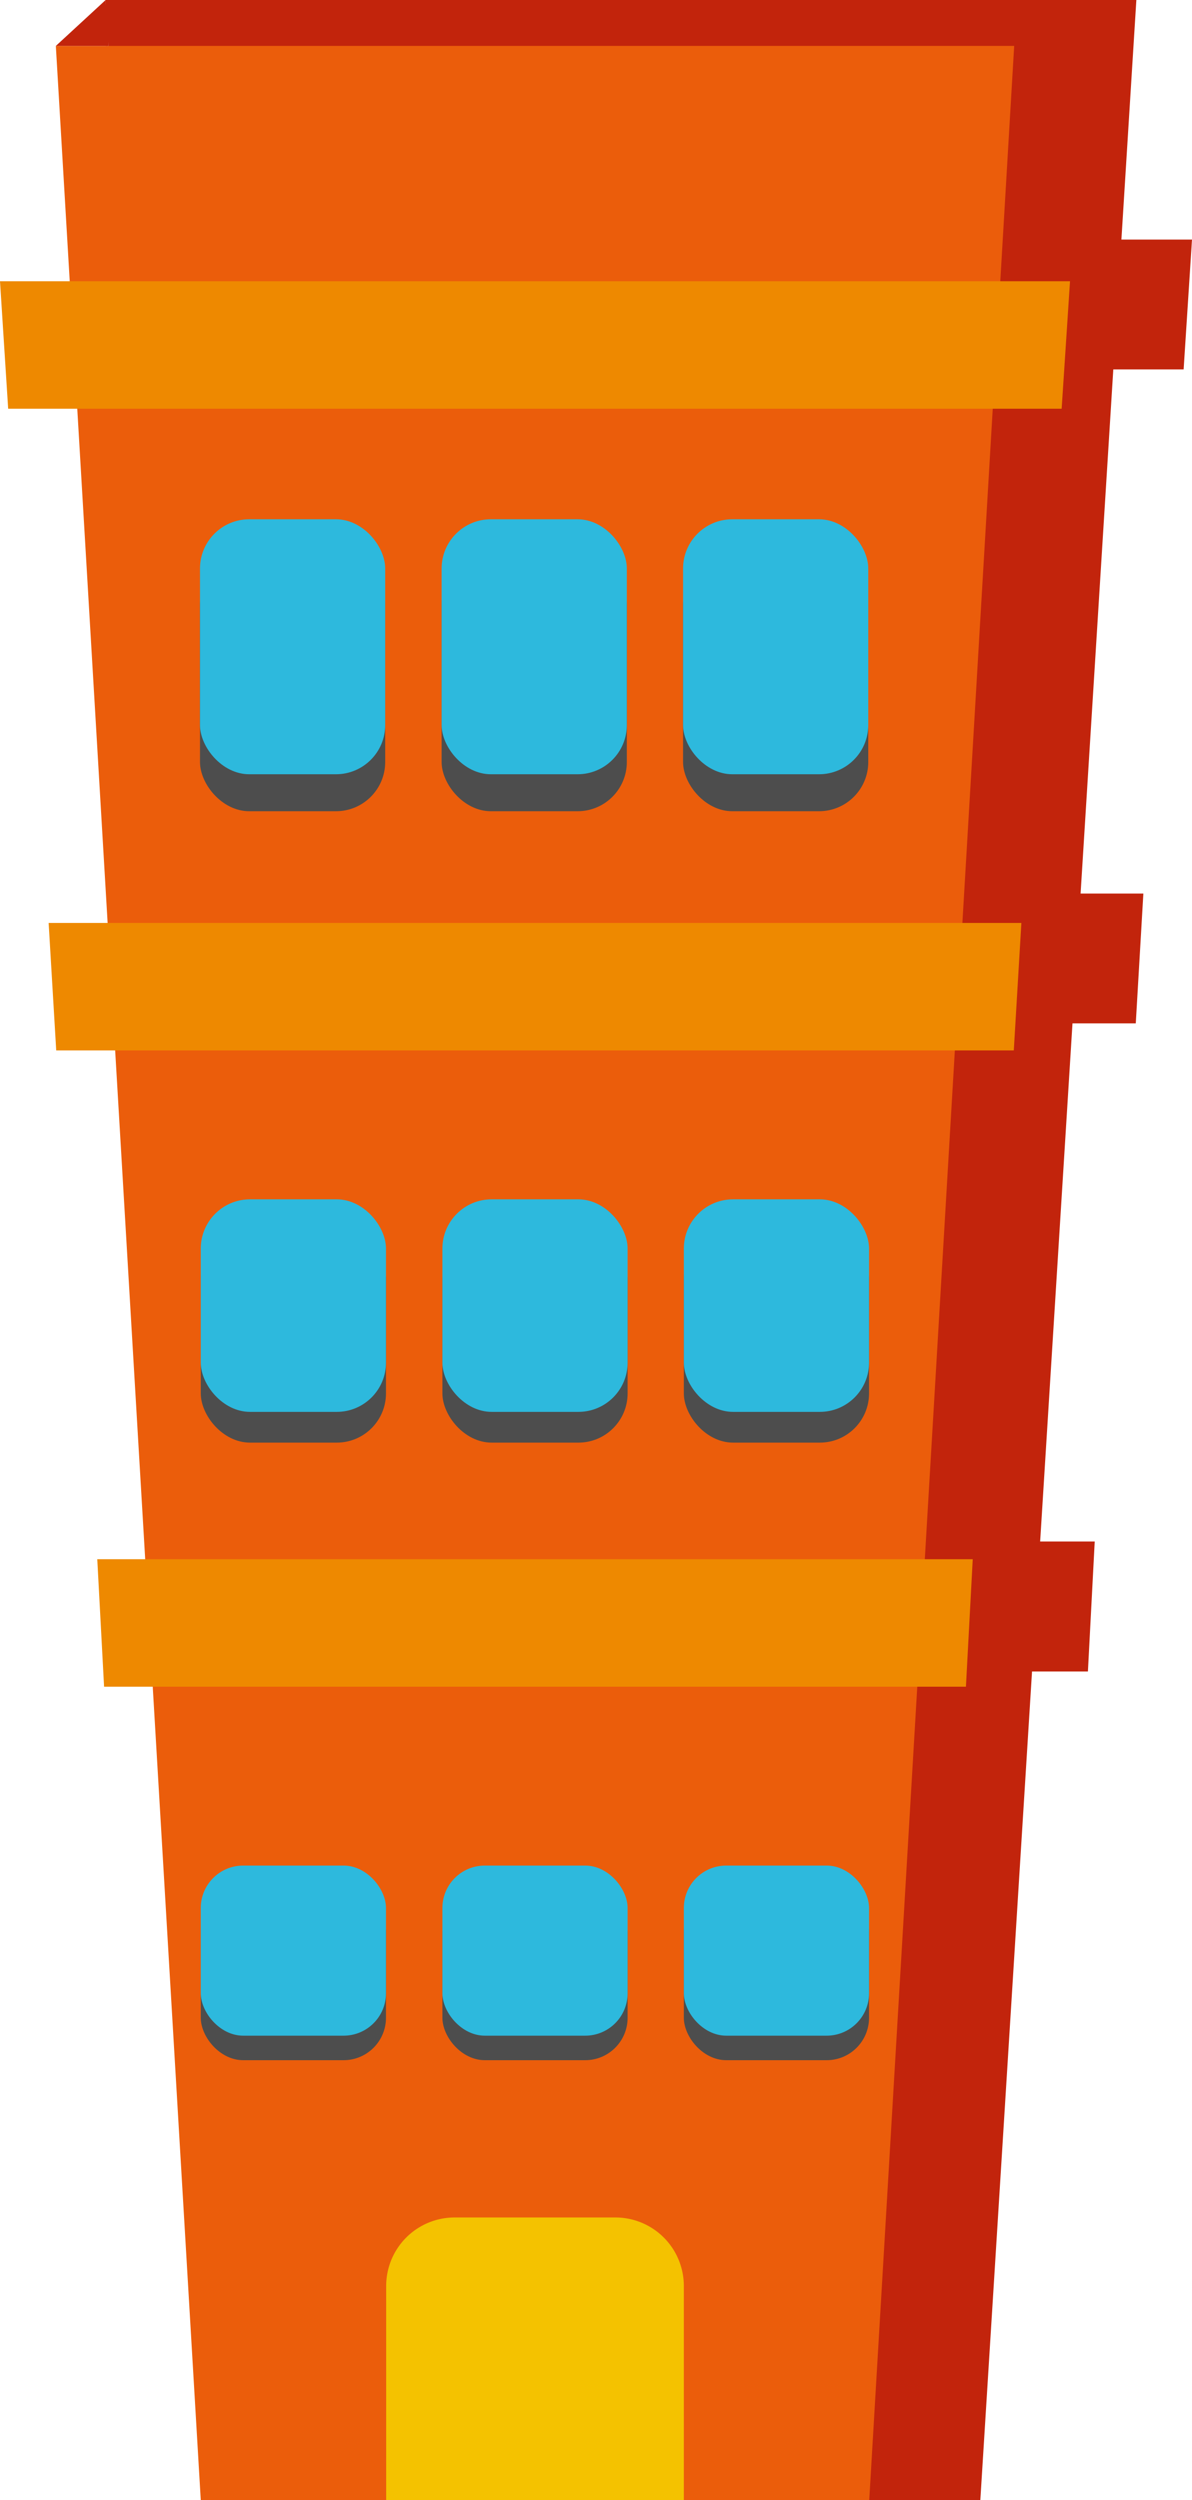 <svg xmlns="http://www.w3.org/2000/svg" viewBox="0 0 61.27 128.45"><defs><style>.cls-1{fill:#666;}.cls-2{fill:#c2240c;}.cls-3{fill:#eb5d0b;}.cls-4{fill:#f4c200;}.cls-5{fill:#4d4d4d;}.cls-6{fill:#2db9dd;}.cls-7{fill:#ee8900;}</style></defs><g id="Слой_2" data-name="Слой 2"><g id="Слой_1-2" data-name="Слой 1"><rect class="cls-1" x="25.69" y="99.46" width="9.52" height="9.52" rx="2.53"/><rect class="cls-1" x="13.28" y="99.46" width="9.52" height="9.52" rx="2.53"/><rect class="cls-1" x="25.69" y="66.48" width="9.52" height="9.52" rx="2.53"/><rect class="cls-1" x="38.11" y="66.48" width="9.52" height="9.52" rx="2.53"/><rect class="cls-1" x="13.28" y="66.48" width="9.52" height="9.52" rx="2.53"/><rect class="cls-1" x="25.69" y="33.5" width="9.52" height="9.52" rx="2.53"/><rect class="cls-1" x="38.11" y="33.5" width="9.52" height="9.52" rx="2.53"/><rect class="cls-1" x="13.28" y="33.5" width="9.52" height="9.52" rx="2.53"/><polyline class="cls-2" points="50.39 128.45 13.44 128.45 5.43 0 58.41 0"/><polygon class="cls-2" points="55.92 85.88 11.62 85.88 11.27 79.2 56.27 79.2 55.92 85.88"/><polygon class="cls-2" points="58.38 52.58 9.16 52.58 8.77 45.91 58.77 45.91 58.38 52.58"/><polygon class="cls-2" points="60.84 18.98 6.7 18.98 6.27 12.31 61.27 12.31 60.84 18.98"/><polyline class="cls-3" points="44.68 128.45 10.32 128.45 2.87 2.36 52.13 2.36"/><path class="cls-4" d="M35.15,128.45H19.85v-11a3.52,3.52,0,0,1,3.52-3.52h8.26a3.52,3.52,0,0,1,3.52,3.52Z"/><rect class="cls-5" x="22.74" y="97.11" width="9.52" height="8.74" rx="2.18"/><rect class="cls-5" x="35.15" y="97.11" width="9.52" height="8.74" rx="2.18"/><rect class="cls-5" x="10.32" y="97.11" width="9.52" height="8.74" rx="2.18"/><rect class="cls-5" x="22.74" y="63.2" width="9.52" height="10.92" rx="2.53"/><rect class="cls-5" x="35.15" y="63.2" width="9.52" height="10.92" rx="2.53"/><rect class="cls-5" x="10.32" y="63.2" width="9.52" height="10.92" rx="2.53"/><rect class="cls-5" x="22.7" y="28.58" width="9.52" height="13.1" rx="2.53"/><rect class="cls-5" x="35.11" y="28.58" width="9.52" height="13.1" rx="2.53"/><rect class="cls-5" x="10.28" y="28.58" width="9.52" height="13.1" rx="2.53"/><rect class="cls-6" x="22.74" y="95.85" width="9.52" height="8.74" rx="2.18"/><rect class="cls-6" x="10.32" y="95.85" width="9.52" height="8.74" rx="2.18"/><rect class="cls-6" x="35.15" y="95.85" width="9.52" height="8.74" rx="2.18"/><rect class="cls-6" x="22.74" y="61.62" width="9.52" height="10.92" rx="2.53"/><rect class="cls-6" x="35.15" y="61.62" width="9.52" height="10.92" rx="2.53"/><rect class="cls-6" x="10.32" y="61.62" width="9.52" height="10.92" rx="2.53"/><polygon class="cls-7" points="49.65 86.66 5.35 86.66 5 80.11 50 80.11 49.65 86.66"/><polygon class="cls-7" points="52.11 53.97 2.89 53.97 2.5 47.42 52.5 47.42 52.11 53.97"/><polygon class="cls-7" points="54.57 21 0.42 21 0 14.45 55 14.45 54.57 21"/><rect class="cls-6" x="22.7" y="26.68" width="9.52" height="13.1" rx="2.53"/><rect class="cls-6" x="35.11" y="26.68" width="9.52" height="13.1" rx="2.53"/><rect class="cls-6" x="10.28" y="26.68" width="9.52" height="13.1" rx="2.53"/><path class="cls-2" d="M2.87,2.36,5.43,0l.1,2.36"/><polygon class="cls-2" points="5.43 0 5.58 0 5.58 2.36 5.44 2.36 5.43 0"/></g></g></svg>